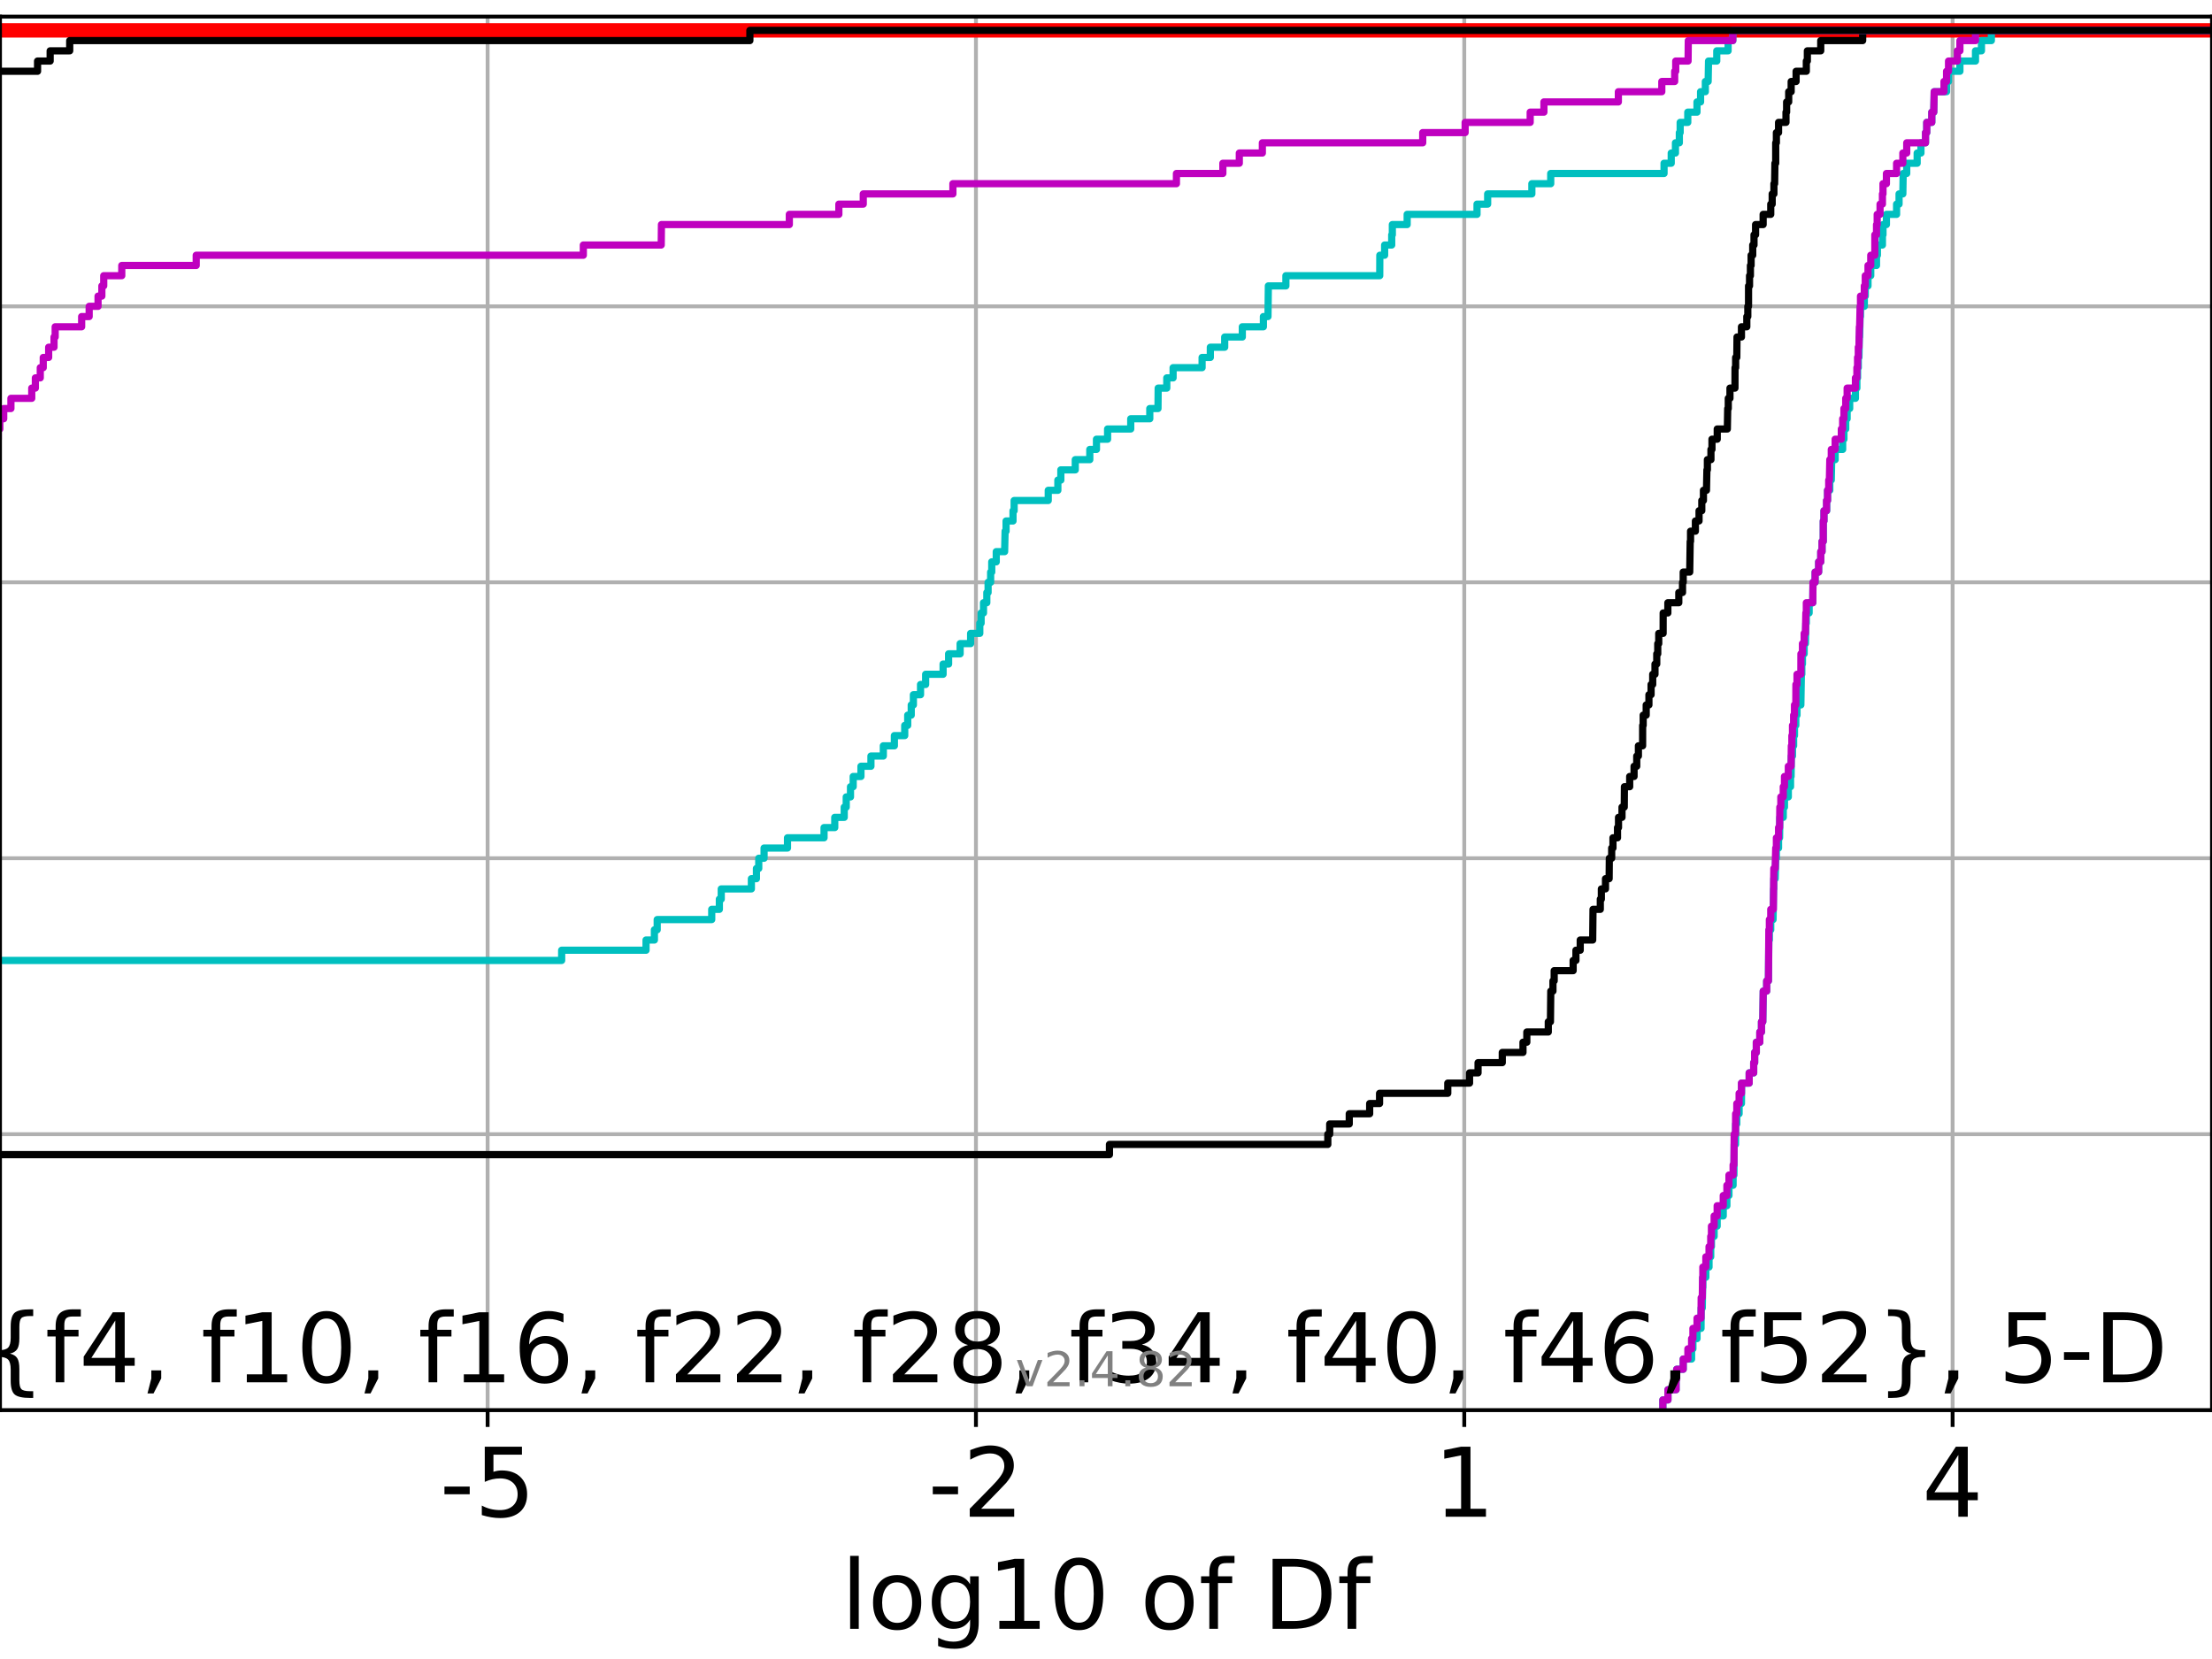 <?xml version="1.0" encoding="utf-8" standalone="no"?>
<!DOCTYPE svg PUBLIC "-//W3C//DTD SVG 1.1//EN"
  "http://www.w3.org/Graphics/SVG/1.1/DTD/svg11.dtd">
<!-- Created with matplotlib (https://matplotlib.org/) -->
<svg height="345.6pt" version="1.1" viewBox="0 0 460.8 345.6" width="460.8pt" xmlns="http://www.w3.org/2000/svg" xmlns:xlink="http://www.w3.org/1999/xlink">
 <defs>
  <style type="text/css">*{stroke-linecap:butt;stroke-linejoin:round;}</style>
 </defs>
 <g id="figure_1">
  <g id="patch_1">
   <path d="M 0 345.6 
L 460.8 345.6 
L 460.8 0 
L 0 0 
z
" style="fill:#ffffff;"/>
  </g>
  <g id="axes_1">
   <g id="patch_2">
    <path d="M 0 293.76 
L 460.8 293.76 
L 460.8 3.456 
L 0 3.456 
z
" style="fill:#ffffff;"/>
   </g>
   <g id="matplotlib.axis_1">
    <g id="xtick_1">
     <g id="line2d_1">
      <path clip-path="url(#p129a149bc4)" d="M 101.581 293.76 
L 101.581 3.456 
" style="fill:none;stroke:#b0b0b0;stroke-linecap:square;stroke-width:0.8;"/>
     </g>
     <g id="line2d_2">
      <defs>
       <path d="M 0 0 
L 0 3.5 
" id="m9dd54daef9" style="stroke:#000000;stroke-width:0.8;"/>
      </defs>
      <g>
       <use style="stroke:#000000;stroke-width:0.8;" x="101.581" xlink:href="#m9dd54daef9" y="293.76"/>
      </g>
     </g>
     <g id="text_1">
      <!-- -5 -->
      <g transform="translate(91.61 315.957)scale(0.2 -0.2)">
       <defs>
        <path d="M 4.891 31.391 
L 31.203 31.391 
L 31.203 23.391 
L 4.891 23.391 
z
" id="DejaVuSans-45"/>
        <path d="M 10.797 72.906 
L 49.516 72.906 
L 49.516 64.594 
L 19.828 64.594 
L 19.828 46.734 
Q 21.969 47.469 24.109 47.828 
Q 26.266 48.188 28.422 48.188 
Q 40.625 48.188 47.75 41.5 
Q 54.891 34.812 54.891 23.391 
Q 54.891 11.625 47.562 5.094 
Q 40.234 -1.422 26.906 -1.422 
Q 22.312 -1.422 17.547 -0.641 
Q 12.797 0.141 7.719 1.703 
L 7.719 11.625 
Q 12.109 9.234 16.797 8.062 
Q 21.484 6.891 26.703 6.891 
Q 35.156 6.891 40.078 11.328 
Q 45.016 15.766 45.016 23.391 
Q 45.016 31 40.078 35.438 
Q 35.156 39.891 26.703 39.891 
Q 22.75 39.891 18.812 39.016 
Q 14.891 38.141 10.797 36.281 
z
" id="DejaVuSans-53"/>
       </defs>
       <use xlink:href="#DejaVuSans-45"/>
       <use x="36.084" xlink:href="#DejaVuSans-53"/>
      </g>
     </g>
    </g>
    <g id="xtick_2">
     <g id="line2d_3">
      <path clip-path="url(#p129a149bc4)" d="M 203.308 293.76 
L 203.308 3.456 
" style="fill:none;stroke:#b0b0b0;stroke-linecap:square;stroke-width:0.8;"/>
     </g>
     <g id="line2d_4">
      <g>
       <use style="stroke:#000000;stroke-width:0.8;" x="203.308" xlink:href="#m9dd54daef9" y="293.76"/>
      </g>
     </g>
     <g id="text_2">
      <!-- -2 -->
      <g transform="translate(193.338 315.957)scale(0.2 -0.2)">
       <defs>
        <path d="M 19.188 8.297 
L 53.609 8.297 
L 53.609 0 
L 7.328 0 
L 7.328 8.297 
Q 12.938 14.109 22.625 23.891 
Q 32.328 33.688 34.812 36.531 
Q 39.547 41.844 41.422 45.531 
Q 43.312 49.219 43.312 52.781 
Q 43.312 58.594 39.234 62.25 
Q 35.156 65.922 28.609 65.922 
Q 23.969 65.922 18.812 64.312 
Q 13.672 62.703 7.812 59.422 
L 7.812 69.391 
Q 13.766 71.781 18.938 73 
Q 24.125 74.219 28.422 74.219 
Q 39.75 74.219 46.484 68.547 
Q 53.219 62.891 53.219 53.422 
Q 53.219 48.922 51.531 44.891 
Q 49.859 40.875 45.406 35.406 
Q 44.188 33.984 37.641 27.219 
Q 31.109 20.453 19.188 8.297 
z
" id="DejaVuSans-50"/>
       </defs>
       <use xlink:href="#DejaVuSans-45"/>
       <use x="36.084" xlink:href="#DejaVuSans-50"/>
      </g>
     </g>
    </g>
    <g id="xtick_3">
     <g id="line2d_5">
      <path clip-path="url(#p129a149bc4)" d="M 305.035 293.76 
L 305.035 3.456 
" style="fill:none;stroke:#b0b0b0;stroke-linecap:square;stroke-width:0.8;"/>
     </g>
     <g id="line2d_6">
      <g>
       <use style="stroke:#000000;stroke-width:0.8;" x="305.035" xlink:href="#m9dd54daef9" y="293.76"/>
      </g>
     </g>
     <g id="text_3">
      <!-- 1 -->
      <g transform="translate(298.673 315.957)scale(0.2 -0.2)">
       <defs>
        <path d="M 12.406 8.297 
L 28.516 8.297 
L 28.516 63.922 
L 10.984 60.406 
L 10.984 69.391 
L 28.422 72.906 
L 38.281 72.906 
L 38.281 8.297 
L 54.391 8.297 
L 54.391 0 
L 12.406 0 
z
" id="DejaVuSans-49"/>
       </defs>
       <use xlink:href="#DejaVuSans-49"/>
      </g>
     </g>
    </g>
    <g id="xtick_4">
     <g id="line2d_7">
      <path clip-path="url(#p129a149bc4)" d="M 406.763 293.76 
L 406.763 3.456 
" style="fill:none;stroke:#b0b0b0;stroke-linecap:square;stroke-width:0.8;"/>
     </g>
     <g id="line2d_8">
      <g>
       <use style="stroke:#000000;stroke-width:0.8;" x="406.763" xlink:href="#m9dd54daef9" y="293.76"/>
      </g>
     </g>
     <g id="text_4">
      <!-- 4 -->
      <g transform="translate(400.4 315.957)scale(0.2 -0.2)">
       <defs>
        <path d="M 37.797 64.312 
L 12.891 25.391 
L 37.797 25.391 
z
M 35.203 72.906 
L 47.609 72.906 
L 47.609 25.391 
L 58.016 25.391 
L 58.016 17.188 
L 47.609 17.188 
L 47.609 0 
L 37.797 0 
L 37.797 17.188 
L 4.891 17.188 
L 4.891 26.703 
z
" id="DejaVuSans-52"/>
       </defs>
       <use xlink:href="#DejaVuSans-52"/>
      </g>
     </g>
    </g>
    <g id="text_5">
     <!-- log10 of Df -->
     <g transform="translate(175.214 339.313)scale(0.2 -0.2)">
      <defs>
       <path d="M 9.422 75.984 
L 18.406 75.984 
L 18.406 0 
L 9.422 0 
z
" id="DejaVuSans-108"/>
       <path d="M 30.609 48.391 
Q 23.391 48.391 19.188 42.75 
Q 14.984 37.109 14.984 27.297 
Q 14.984 17.484 19.156 11.844 
Q 23.344 6.203 30.609 6.203 
Q 37.797 6.203 41.984 11.859 
Q 46.188 17.531 46.188 27.297 
Q 46.188 37.016 41.984 42.703 
Q 37.797 48.391 30.609 48.391 
z
M 30.609 56 
Q 42.328 56 49.016 48.375 
Q 55.719 40.766 55.719 27.297 
Q 55.719 13.875 49.016 6.219 
Q 42.328 -1.422 30.609 -1.422 
Q 18.844 -1.422 12.172 6.219 
Q 5.516 13.875 5.516 27.297 
Q 5.516 40.766 12.172 48.375 
Q 18.844 56 30.609 56 
z
" id="DejaVuSans-111"/>
       <path d="M 45.406 27.984 
Q 45.406 37.75 41.375 43.109 
Q 37.359 48.484 30.078 48.484 
Q 22.859 48.484 18.828 43.109 
Q 14.797 37.75 14.797 27.984 
Q 14.797 18.266 18.828 12.891 
Q 22.859 7.516 30.078 7.516 
Q 37.359 7.516 41.375 12.891 
Q 45.406 18.266 45.406 27.984 
z
M 54.391 6.781 
Q 54.391 -7.172 48.188 -13.984 
Q 42 -20.797 29.203 -20.797 
Q 24.469 -20.797 20.266 -20.094 
Q 16.062 -19.391 12.109 -17.922 
L 12.109 -9.188 
Q 16.062 -11.328 19.922 -12.344 
Q 23.781 -13.375 27.781 -13.375 
Q 36.625 -13.375 41.016 -8.766 
Q 45.406 -4.156 45.406 5.172 
L 45.406 9.625 
Q 42.625 4.781 38.281 2.391 
Q 33.938 0 27.875 0 
Q 17.828 0 11.672 7.656 
Q 5.516 15.328 5.516 27.984 
Q 5.516 40.672 11.672 48.328 
Q 17.828 56 27.875 56 
Q 33.938 56 38.281 53.609 
Q 42.625 51.219 45.406 46.391 
L 45.406 54.688 
L 54.391 54.688 
z
" id="DejaVuSans-103"/>
       <path d="M 31.781 66.406 
Q 24.172 66.406 20.328 58.906 
Q 16.5 51.422 16.5 36.375 
Q 16.5 21.391 20.328 13.891 
Q 24.172 6.391 31.781 6.391 
Q 39.453 6.391 43.281 13.891 
Q 47.125 21.391 47.125 36.375 
Q 47.125 51.422 43.281 58.906 
Q 39.453 66.406 31.781 66.406 
z
M 31.781 74.219 
Q 44.047 74.219 50.516 64.516 
Q 56.984 54.828 56.984 36.375 
Q 56.984 17.969 50.516 8.266 
Q 44.047 -1.422 31.781 -1.422 
Q 19.531 -1.422 13.062 8.266 
Q 6.594 17.969 6.594 36.375 
Q 6.594 54.828 13.062 64.516 
Q 19.531 74.219 31.781 74.219 
z
" id="DejaVuSans-48"/>
       <path id="DejaVuSans-32"/>
       <path d="M 37.109 75.984 
L 37.109 68.5 
L 28.516 68.5 
Q 23.688 68.5 21.797 66.547 
Q 19.922 64.594 19.922 59.516 
L 19.922 54.688 
L 34.719 54.688 
L 34.719 47.703 
L 19.922 47.703 
L 19.922 0 
L 10.891 0 
L 10.891 47.703 
L 2.297 47.703 
L 2.297 54.688 
L 10.891 54.688 
L 10.891 58.5 
Q 10.891 67.625 15.141 71.797 
Q 19.391 75.984 28.609 75.984 
z
" id="DejaVuSans-102"/>
       <path d="M 19.672 64.797 
L 19.672 8.109 
L 31.594 8.109 
Q 46.688 8.109 53.688 14.938 
Q 60.688 21.781 60.688 36.531 
Q 60.688 51.172 53.688 57.984 
Q 46.688 64.797 31.594 64.797 
z
M 9.812 72.906 
L 30.078 72.906 
Q 51.266 72.906 61.172 64.094 
Q 71.094 55.281 71.094 36.531 
Q 71.094 17.672 61.125 8.828 
Q 51.172 0 30.078 0 
L 9.812 0 
z
" id="DejaVuSans-68"/>
      </defs>
      <use xlink:href="#DejaVuSans-108"/>
      <use x="27.783" xlink:href="#DejaVuSans-111"/>
      <use x="88.965" xlink:href="#DejaVuSans-103"/>
      <use x="152.441" xlink:href="#DejaVuSans-49"/>
      <use x="216.064" xlink:href="#DejaVuSans-48"/>
      <use x="279.688" xlink:href="#DejaVuSans-32"/>
      <use x="311.475" xlink:href="#DejaVuSans-111"/>
      <use x="372.656" xlink:href="#DejaVuSans-102"/>
      <use x="407.861" xlink:href="#DejaVuSans-32"/>
      <use x="439.648" xlink:href="#DejaVuSans-68"/>
      <use x="516.65" xlink:href="#DejaVuSans-102"/>
     </g>
    </g>
   </g>
   <g id="matplotlib.axis_2">
    <g id="ytick_1">
     <g id="line2d_9">
      <path clip-path="url(#p129a149bc4)" d="M 0 293.76 
L 460.8 293.76 
" style="fill:none;stroke:#b0b0b0;stroke-linecap:square;stroke-width:0.8;"/>
     </g>
     <g id="line2d_10">
      <defs>
       <path d="M 0 0 
L -3.5 0 
" id="m76b242ad97" style="stroke:#000000;stroke-width:0.8;"/>
      </defs>
      <g>
       <use style="stroke:#000000;stroke-width:0.8;" x="0" xlink:href="#m76b242ad97" y="293.76"/>
      </g>
     </g>
    </g>
    <g id="ytick_2">
     <g id="line2d_11">
      <path clip-path="url(#p129a149bc4)" d="M 0 236.274 
L 460.8 236.274 
" style="fill:none;stroke:#b0b0b0;stroke-linecap:square;stroke-width:0.8;"/>
     </g>
     <g id="line2d_12">
      <g>
       <use style="stroke:#000000;stroke-width:0.8;" x="0" xlink:href="#m76b242ad97" y="236.274"/>
      </g>
     </g>
    </g>
    <g id="ytick_3">
     <g id="line2d_13">
      <path clip-path="url(#p129a149bc4)" d="M 0 178.788 
L 460.8 178.788 
" style="fill:none;stroke:#b0b0b0;stroke-linecap:square;stroke-width:0.8;"/>
     </g>
     <g id="line2d_14">
      <g>
       <use style="stroke:#000000;stroke-width:0.8;" x="0" xlink:href="#m76b242ad97" y="178.788"/>
      </g>
     </g>
    </g>
    <g id="ytick_4">
     <g id="line2d_15">
      <path clip-path="url(#p129a149bc4)" d="M 0 121.302 
L 460.8 121.302 
" style="fill:none;stroke:#b0b0b0;stroke-linecap:square;stroke-width:0.8;"/>
     </g>
     <g id="line2d_16">
      <g>
       <use style="stroke:#000000;stroke-width:0.8;" x="0" xlink:href="#m76b242ad97" y="121.302"/>
      </g>
     </g>
    </g>
    <g id="ytick_5">
     <g id="line2d_17">
      <path clip-path="url(#p129a149bc4)" d="M 0 63.816 
L 460.8 63.816 
" style="fill:none;stroke:#b0b0b0;stroke-linecap:square;stroke-width:0.8;"/>
     </g>
     <g id="line2d_18">
      <g>
       <use style="stroke:#000000;stroke-width:0.8;" x="0" xlink:href="#m76b242ad97" y="63.816"/>
      </g>
     </g>
    </g>
    <g id="ytick_6">
     <g id="line2d_19">
      <path clip-path="url(#p129a149bc4)" d="M 0 6.33 
L 460.8 6.33 
" style="fill:none;stroke:#b0b0b0;stroke-linecap:square;stroke-width:0.8;"/>
     </g>
     <g id="line2d_20">
      <g>
       <use style="stroke:#000000;stroke-width:0.8;" x="0" xlink:href="#m76b242ad97" y="6.33"/>
      </g>
     </g>
    </g>
   </g>
   <g id="line2d_21">
    <path clip-path="url(#p129a149bc4)" d="M -1 6.33 
L 460.8 6.33 
L 460.8 6.33 
" style="fill:none;stroke:#ff0000;stroke-linecap:square;stroke-width:3;"/>
   </g>
   <g id="line2d_22">
    <path clip-path="url(#p129a149bc4)" d="M 346.399 293.76 
L 346.399 291.631 
L 347.467 291.631 
L 347.467 289.502 
L 349.159 289.502 
L 349.159 287.373 
L 349.279 287.373 
L 349.279 285.244 
L 350.642 285.244 
L 350.642 283.114 
L 352.39 283.114 
L 352.39 280.985 
L 352.667 280.985 
L 352.667 278.856 
L 353.522 278.856 
L 353.522 276.727 
L 354.356 276.727 
L 354.384 272.469 
L 354.618 272.469 
L 354.682 268.211 
L 354.73 268.211 
L 354.73 266.082 
L 355.359 266.082 
L 355.359 263.952 
L 356.021 263.952 
L 356.021 261.823 
L 356.375 261.823 
L 356.375 259.694 
L 356.524 259.694 
L 356.524 257.565 
L 357.086 257.565 
L 357.086 255.436 
L 357.716 255.436 
L 357.716 253.307 
L 358.983 253.307 
L 358.983 251.178 
L 359.744 251.178 
L 359.744 249.049 
L 360.173 249.049 
L 360.173 246.92 
L 361.037 246.92 
L 361.037 244.79 
L 361.211 244.79 
L 361.263 238.403 
L 361.536 238.403 
L 361.567 234.145 
L 361.807 234.145 
L 361.807 232.016 
L 362.288 232.016 
L 362.288 229.887 
L 362.776 229.887 
L 362.809 225.629 
L 364.384 225.629 
L 364.384 223.499 
L 365.325 223.499 
L 365.325 221.37 
L 365.527 221.37 
L 365.527 219.241 
L 365.873 219.241 
L 365.873 217.112 
L 366.6 217.112 
L 366.6 214.983 
L 366.946 214.983 
L 366.946 212.854 
L 367.217 212.854 
L 367.313 206.467 
L 368.029 206.467 
L 368.029 204.337 
L 368.397 204.337 
L 368.483 195.821 
L 368.591 195.821 
L 368.591 193.692 
L 368.878 193.692 
L 368.878 191.563 
L 369.362 191.563 
L 369.462 185.175 
L 369.52 185.175 
L 369.52 183.046 
L 369.804 183.046 
L 369.912 178.788 
L 370.054 178.788 
L 370.054 176.659 
L 370.505 176.659 
L 370.505 174.53 
L 370.719 174.53 
L 370.77 170.272 
L 371.484 170.272 
L 371.484 168.143 
L 371.738 168.143 
L 371.738 166.013 
L 372.54 166.013 
L 372.54 163.884 
L 373.003 163.884 
L 373.003 161.755 
L 373.117 161.755 
L 373.165 157.497 
L 373.407 157.497 
L 373.407 155.368 
L 373.643 155.368 
L 373.643 153.239 
L 373.824 153.239 
L 373.824 151.11 
L 374.102 151.11 
L 374.102 148.981 
L 374.35 148.981 
L 374.35 146.851 
L 375.15 146.851 
L 375.259 140.464 
L 375.351 140.464 
L 375.351 138.335 
L 375.483 138.335 
L 375.483 136.206 
L 375.84 136.206 
L 375.84 134.077 
L 376.101 134.077 
L 376.191 129.819 
L 376.291 129.819 
L 376.291 127.69 
L 376.877 127.69 
L 376.877 125.56 
L 377.632 125.56 
L 377.681 121.302 
L 378.12 121.302 
L 378.12 119.173 
L 378.853 119.173 
L 378.853 117.044 
L 379.296 117.044 
L 379.296 114.915 
L 379.564 114.915 
L 379.564 112.786 
L 379.817 112.786 
L 379.823 108.528 
L 379.967 108.528 
L 379.967 106.398 
L 380.534 106.398 
L 380.534 104.269 
L 380.71 104.269 
L 380.71 102.14 
L 381.18 102.14 
L 381.18 100.011 
L 381.491 100.011 
L 381.582 95.753 
L 382.299 95.753 
L 382.299 93.624 
L 383.861 93.624 
L 383.861 91.495 
L 384.125 91.495 
L 384.125 89.366 
L 384.498 89.366 
L 384.498 87.236 
L 384.794 87.236 
L 384.794 85.107 
L 385.324 85.107 
L 385.324 82.978 
L 386.52 82.978 
L 386.52 80.849 
L 386.824 80.849 
L 386.824 78.72 
L 386.965 78.72 
L 386.965 76.591 
L 387.116 76.591 
L 387.116 74.462 
L 387.25 74.462 
L 387.339 70.204 
L 387.39 70.204 
L 387.499 65.945 
L 387.574 65.945 
L 387.574 63.816 
L 388.371 63.816 
L 388.371 61.687 
L 388.57 61.687 
L 388.57 59.558 
L 389.14 59.558 
L 389.14 57.429 
L 389.711 57.429 
L 389.711 55.3 
L 390.913 55.3 
L 390.913 53.171 
L 391.098 53.171 
L 391.098 51.042 
L 392.144 51.042 
L 392.144 48.912 
L 392.262 48.912 
L 392.262 46.783 
L 392.976 46.783 
L 392.976 44.654 
L 395.094 44.654 
L 395.094 42.525 
L 395.608 42.525 
L 395.608 40.396 
L 396.396 40.396 
L 396.469 36.138 
L 397.207 36.138 
L 397.207 34.009 
L 399.381 34.009 
L 399.381 31.88 
L 400.169 31.88 
L 400.169 29.75 
L 401.12 29.75 
L 401.12 27.621 
L 401.375 27.621 
L 401.375 25.492 
L 402.425 25.492 
L 402.425 23.363 
L 402.838 23.363 
L 402.929 19.105 
L 405.502 19.105 
L 405.502 16.976 
L 405.914 16.976 
L 405.914 14.847 
L 408.286 14.847 
L 408.286 12.718 
L 411.532 12.718 
L 411.532 10.589 
L 412.774 10.589 
L 412.774 8.459 
L 414.838 8.459 
L 414.838 6.33 
L 414.838 6.33 
L 460.8 6.33 
L 460.8 6.33 
" style="fill:none;stroke:#00bfbf;stroke-linecap:square;stroke-width:1.5;"/>
   </g>
   <g id="line2d_23">
    <path clip-path="url(#p129a149bc4)" d="M 346.399 293.76 
L 346.399 291.631 
L 347.467 291.631 
L 347.467 289.502 
L 349.159 289.502 
L 349.159 287.373 
L 349.279 287.373 
L 349.279 285.244 
L 350.642 285.244 
L 350.642 283.114 
L 351.617 283.114 
L 351.617 280.985 
L 352.39 280.985 
L 352.39 278.856 
L 352.667 278.856 
L 352.667 276.727 
L 353.522 276.727 
L 353.522 274.598 
L 354.356 274.598 
L 354.384 270.34 
L 354.618 270.34 
L 354.682 266.082 
L 354.73 266.082 
L 354.73 263.952 
L 355.359 263.952 
L 355.359 261.823 
L 356.021 261.823 
L 356.021 259.694 
L 356.375 259.694 
L 356.375 257.565 
L 356.524 257.565 
L 356.524 255.436 
L 357.086 255.436 
L 357.086 253.307 
L 357.716 253.307 
L 357.716 251.178 
L 358.983 251.178 
L 358.983 249.049 
L 359.744 249.049 
L 359.744 246.92 
L 360.173 246.92 
L 360.173 244.79 
L 361.037 244.79 
L 361.037 242.661 
L 361.211 242.661 
L 361.263 236.274 
L 361.536 236.274 
L 361.567 232.016 
L 361.807 232.016 
L 361.807 229.887 
L 362.288 229.887 
L 362.288 227.758 
L 362.776 227.758 
L 362.776 225.629 
L 364.384 225.629 
L 364.384 223.499 
L 365.325 223.499 
L 365.325 221.37 
L 365.527 221.37 
L 365.527 219.241 
L 365.873 219.241 
L 365.873 217.112 
L 366.6 217.112 
L 366.6 214.983 
L 366.946 214.983 
L 366.946 212.854 
L 367.217 212.854 
L 367.313 206.467 
L 368.029 206.467 
L 368.029 204.337 
L 368.397 204.337 
L 368.483 193.692 
L 368.591 193.692 
L 368.591 191.563 
L 368.878 191.563 
L 368.878 189.434 
L 369.42 189.434 
L 369.52 180.917 
L 369.804 180.917 
L 369.912 176.659 
L 370.054 176.659 
L 370.054 174.53 
L 370.505 174.53 
L 370.505 172.401 
L 370.719 172.401 
L 370.77 168.143 
L 370.979 168.143 
L 370.979 166.013 
L 371.484 166.013 
L 371.484 163.884 
L 371.738 163.884 
L 371.738 161.755 
L 372.54 161.755 
L 372.54 159.626 
L 373.117 159.626 
L 373.165 155.368 
L 373.276 155.368 
L 373.276 153.239 
L 373.407 153.239 
L 373.407 151.11 
L 373.643 151.11 
L 373.643 148.981 
L 373.824 148.981 
L 373.824 146.851 
L 374.102 146.851 
L 374.122 142.593 
L 374.35 142.593 
L 374.35 140.464 
L 375.15 140.464 
L 375.165 136.206 
L 375.483 136.206 
L 375.483 134.077 
L 375.84 134.077 
L 375.84 131.948 
L 376.101 131.948 
L 376.191 127.69 
L 376.291 127.69 
L 376.291 125.56 
L 377.632 125.56 
L 377.681 121.302 
L 378.12 121.302 
L 378.12 119.173 
L 378.853 119.173 
L 378.853 117.044 
L 379.296 117.044 
L 379.296 114.915 
L 379.564 114.915 
L 379.564 112.786 
L 379.817 112.786 
L 379.823 108.528 
L 379.967 108.528 
L 379.967 106.398 
L 380.498 106.398 
L 380.498 104.269 
L 380.71 104.269 
L 380.71 102.14 
L 380.954 102.14 
L 380.954 100.011 
L 381.092 100.011 
L 381.18 95.753 
L 381.491 95.753 
L 381.491 93.624 
L 382.299 93.624 
L 382.299 91.495 
L 383.582 91.495 
L 383.582 89.366 
L 383.861 89.366 
L 383.861 87.236 
L 384.125 87.236 
L 384.125 85.107 
L 384.498 85.107 
L 384.498 82.978 
L 384.794 82.978 
L 384.794 80.849 
L 386.52 80.849 
L 386.52 78.72 
L 386.824 78.72 
L 386.824 76.591 
L 386.965 76.591 
L 386.965 74.462 
L 387.116 74.462 
L 387.116 72.333 
L 387.25 72.333 
L 387.339 68.074 
L 387.39 68.074 
L 387.499 63.816 
L 387.574 63.816 
L 387.574 61.687 
L 388.371 61.687 
L 388.371 59.558 
L 388.57 59.558 
L 388.57 57.429 
L 389.14 57.429 
L 389.14 55.3 
L 389.711 55.3 
L 389.711 53.171 
L 390.557 53.171 
L 390.561 48.912 
L 390.913 48.912 
L 390.913 46.783 
L 391.052 46.783 
L 391.052 44.654 
L 391.648 44.654 
L 391.648 42.525 
L 392.144 42.525 
L 392.144 40.396 
L 392.262 40.396 
L 392.262 38.267 
L 392.976 38.267 
L 392.976 36.138 
L 395.094 36.138 
L 395.094 34.009 
L 396.396 34.009 
L 396.396 31.88 
L 397.207 31.88 
L 397.207 29.75 
L 401.12 29.75 
L 401.12 27.621 
L 401.375 27.621 
L 401.375 25.492 
L 402.425 25.492 
L 402.425 23.363 
L 402.838 23.363 
L 402.929 19.105 
L 404.967 19.105 
L 404.967 16.976 
L 405.502 16.976 
L 405.502 14.847 
L 405.914 14.847 
L 405.914 12.718 
L 407.755 12.718 
L 407.755 10.589 
L 408.286 10.589 
L 408.286 8.459 
L 411.532 8.459 
L 411.532 6.33 
L 411.532 6.33 
L 460.8 6.33 
L 460.8 6.33 
" style="fill:none;stroke:#bf00bf;stroke-linecap:square;stroke-width:1.5;"/>
   </g>
   <g id="line2d_24">
    <path clip-path="url(#p129a149bc4)" d="M -1 240.532 
L 231.121 240.532 
L 231.121 238.403 
L 276.609 238.403 
L 276.609 236.274 
L 277.001 236.274 
L 277.001 234.145 
L 281.074 234.145 
L 281.074 232.016 
L 285.326 232.016 
L 285.326 229.887 
L 287.387 229.887 
L 287.387 227.758 
L 301.6 227.758 
L 301.6 225.629 
L 306.133 225.629 
L 306.133 223.499 
L 307.906 223.499 
L 307.906 221.37 
L 312.951 221.37 
L 312.951 219.241 
L 317.265 219.241 
L 317.265 217.112 
L 318.066 217.112 
L 318.066 214.983 
L 322.536 214.983 
L 322.536 212.854 
L 322.985 212.854 
L 323.055 206.467 
L 323.508 206.467 
L 323.508 204.337 
L 323.765 204.337 
L 323.765 202.208 
L 327.716 202.208 
L 327.716 200.079 
L 328.297 200.079 
L 328.297 197.95 
L 329.189 197.95 
L 329.189 195.821 
L 331.786 195.821 
L 331.853 189.434 
L 333.373 189.434 
L 333.373 187.305 
L 333.591 187.305 
L 333.591 185.175 
L 334.455 185.175 
L 334.455 183.046 
L 335.213 183.046 
L 335.251 178.788 
L 335.741 178.788 
L 335.741 176.659 
L 336.01 176.659 
L 336.01 174.53 
L 336.958 174.53 
L 336.958 172.401 
L 337.166 172.401 
L 337.166 170.272 
L 337.893 170.272 
L 337.893 168.143 
L 338.361 168.143 
L 338.394 163.884 
L 339.493 163.884 
L 339.493 161.755 
L 340.405 161.755 
L 340.405 159.626 
L 340.963 159.626 
L 340.963 157.497 
L 341.311 157.497 
L 341.311 155.368 
L 342.186 155.368 
L 342.195 151.11 
L 342.304 151.11 
L 342.304 148.981 
L 342.933 148.981 
L 342.933 146.851 
L 343.501 146.851 
L 343.501 144.722 
L 343.95 144.722 
L 343.95 142.593 
L 344.288 142.593 
L 344.288 140.464 
L 344.764 140.464 
L 344.764 138.335 
L 345.132 138.335 
L 345.132 136.206 
L 345.34 136.206 
L 345.34 134.077 
L 345.546 134.077 
L 345.546 131.948 
L 346.459 131.948 
L 346.469 127.69 
L 347.444 127.69 
L 347.444 125.56 
L 349.724 125.56 
L 349.724 123.431 
L 350.5 123.431 
L 350.5 121.302 
L 350.642 121.302 
L 350.642 119.173 
L 352 119.173 
L 352.097 112.786 
L 352.172 112.786 
L 352.172 110.657 
L 353.183 110.657 
L 353.183 108.528 
L 353.942 108.528 
L 353.942 106.398 
L 354.515 106.398 
L 354.515 104.269 
L 354.857 104.269 
L 354.857 102.14 
L 355.489 102.14 
L 355.58 97.882 
L 355.68 97.882 
L 355.68 95.753 
L 356.421 95.753 
L 356.421 93.624 
L 356.634 93.624 
L 356.634 91.495 
L 357.731 91.495 
L 357.731 89.366 
L 359.837 89.366 
L 359.913 85.107 
L 360.031 85.107 
L 360.031 82.978 
L 360.382 82.978 
L 360.382 80.849 
L 361.424 80.849 
L 361.437 76.591 
L 361.567 76.591 
L 361.567 74.462 
L 361.807 74.462 
L 361.852 70.204 
L 362.776 70.204 
L 362.776 68.074 
L 363.893 68.074 
L 363.893 65.945 
L 364.101 65.945 
L 364.101 63.816 
L 364.249 63.816 
L 364.256 59.558 
L 364.461 59.558 
L 364.461 57.429 
L 364.642 57.429 
L 364.642 55.3 
L 364.788 55.3 
L 364.788 53.171 
L 365.123 53.171 
L 365.123 51.042 
L 365.391 51.042 
L 365.391 48.912 
L 365.72 48.912 
L 365.72 46.783 
L 367.294 46.783 
L 367.294 44.654 
L 368.878 44.654 
L 368.878 42.525 
L 369.178 42.525 
L 369.178 40.396 
L 369.539 40.396 
L 369.539 38.267 
L 369.686 38.267 
L 369.748 34.009 
L 369.911 34.009 
L 369.912 29.75 
L 370.054 29.75 
L 370.054 27.621 
L 370.505 27.621 
L 370.505 25.492 
L 372.053 25.492 
L 372.053 23.363 
L 372.187 23.363 
L 372.187 21.234 
L 372.618 21.234 
L 372.618 19.105 
L 373.133 19.105 
L 373.133 16.976 
L 374.16 16.976 
L 374.16 14.847 
L 376.291 14.847 
L 376.291 12.718 
L 376.505 12.718 
L 376.505 10.589 
L 379.293 10.589 
L 379.293 8.459 
L 388.027 8.459 
L 388.027 6.33 
L 388.027 6.33 
L 460.8 6.33 
L 460.8 6.33 
" style="fill:none;stroke:#000000;stroke-linecap:square;stroke-width:1.5;"/>
   </g>
   <g id="line2d_25">
    <path clip-path="url(#p129a149bc4)" d="M -1 200.079 
L 117.004 200.079 
L 117.004 197.95 
L 134.584 197.95 
L 134.584 195.821 
L 136.324 195.821 
L 136.324 193.692 
L 136.906 193.692 
L 136.906 191.563 
L 148.266 191.563 
L 148.266 189.434 
L 149.855 189.434 
L 149.855 187.305 
L 150.249 187.305 
L 150.249 185.175 
L 156.527 185.175 
L 156.527 183.046 
L 157.578 183.046 
L 157.578 180.917 
L 158.062 180.917 
L 158.062 178.788 
L 159.171 178.788 
L 159.171 176.659 
L 164.048 176.659 
L 164.048 174.53 
L 171.664 174.53 
L 171.664 172.401 
L 173.895 172.401 
L 173.895 170.272 
L 175.869 170.272 
L 175.869 168.143 
L 176.285 168.143 
L 176.285 166.013 
L 177.173 166.013 
L 177.173 163.884 
L 177.735 163.884 
L 177.735 161.755 
L 179.353 161.755 
L 179.353 159.626 
L 181.432 159.626 
L 181.432 157.497 
L 184.012 157.497 
L 184.012 155.368 
L 186.315 155.368 
L 186.315 153.239 
L 188.472 153.239 
L 188.472 151.11 
L 189.093 151.11 
L 189.093 148.981 
L 189.829 148.981 
L 189.829 146.851 
L 190.275 146.851 
L 190.275 144.722 
L 191.764 144.722 
L 191.764 142.593 
L 192.829 142.593 
L 192.829 140.464 
L 196.463 140.464 
L 196.463 138.335 
L 197.612 138.335 
L 197.612 136.206 
L 200.013 136.206 
L 200.013 134.077 
L 202.197 134.077 
L 202.197 131.948 
L 204.108 131.948 
L 204.108 129.819 
L 204.385 129.819 
L 204.385 127.69 
L 204.88 127.69 
L 204.88 125.56 
L 205.571 125.56 
L 205.571 123.431 
L 205.839 123.431 
L 205.839 121.302 
L 206.368 121.302 
L 206.368 119.173 
L 206.6 119.173 
L 206.6 117.044 
L 207.538 117.044 
L 207.538 114.915 
L 209.281 114.915 
L 209.38 110.657 
L 209.585 110.657 
L 209.585 108.528 
L 211.029 108.528 
L 211.029 106.398 
L 211.264 106.398 
L 211.264 104.269 
L 218.369 104.269 
L 218.369 102.14 
L 220.372 102.14 
L 220.372 100.011 
L 220.993 100.011 
L 220.993 97.882 
L 223.998 97.882 
L 223.998 95.753 
L 227.024 95.753 
L 227.024 93.624 
L 228.414 93.624 
L 228.414 91.495 
L 230.732 91.495 
L 230.732 89.366 
L 235.552 89.366 
L 235.552 87.236 
L 239.521 87.236 
L 239.521 85.107 
L 241.231 85.107 
L 241.269 80.849 
L 243.062 80.849 
L 243.062 78.72 
L 244.378 78.72 
L 244.378 76.591 
L 250.418 76.591 
L 250.418 74.462 
L 252.134 74.462 
L 252.134 72.333 
L 255.126 72.333 
L 255.126 70.204 
L 258.796 70.204 
L 258.796 68.074 
L 263.187 68.074 
L 263.187 65.945 
L 264.143 65.945 
L 264.221 59.558 
L 267.875 59.558 
L 267.875 57.429 
L 287.424 57.429 
L 287.443 53.171 
L 288.443 53.171 
L 288.443 51.042 
L 289.918 51.042 
L 289.918 48.912 
L 290.05 48.912 
L 290.05 46.783 
L 293.137 46.783 
L 293.137 44.654 
L 307.689 44.654 
L 307.689 42.525 
L 309.906 42.525 
L 309.906 40.396 
L 319.114 40.396 
L 319.114 38.267 
L 323.043 38.267 
L 323.043 36.138 
L 346.653 36.138 
L 346.653 34.009 
L 348.148 34.009 
L 348.148 31.88 
L 349.027 31.88 
L 349.027 29.75 
L 349.837 29.75 
L 349.837 27.621 
L 350.01 27.621 
L 350.01 25.492 
L 351.595 25.492 
L 351.595 23.363 
L 353.515 23.363 
L 353.515 21.234 
L 354.26 21.234 
L 354.26 19.105 
L 355.254 19.105 
L 355.254 16.976 
L 355.839 16.976 
L 355.919 12.718 
L 357.633 12.718 
L 357.633 10.589 
L 359.996 10.589 
L 359.996 8.459 
L 360.976 8.459 
L 360.976 6.33 
L 360.976 6.33 
L 460.8 6.33 
L 460.8 6.33 
" style="fill:none;stroke:#00bfbf;stroke-linecap:square;stroke-width:1.5;"/>
   </g>
   <g id="line2d_26">
    <path clip-path="url(#p129a149bc4)" d="M -1 91.495 
L -0.36 91.495 
L -0.36 89.366 
L -0.036 89.366 
L -0.036 87.236 
L 0.775 87.236 
L 0.775 85.107 
L 2.277 85.107 
L 2.277 82.978 
L 6.613 82.978 
L 6.613 80.849 
L 7.368 80.849 
L 7.368 78.72 
L 8.389 78.72 
L 8.389 76.591 
L 9.01 76.591 
L 9.01 74.462 
L 10.137 74.462 
L 10.137 72.333 
L 11.255 72.333 
L 11.255 70.204 
L 11.494 70.204 
L 11.494 68.074 
L 17.009 68.074 
L 17.009 65.945 
L 18.576 65.945 
L 18.576 63.816 
L 20.425 63.816 
L 20.425 61.687 
L 21.219 61.687 
L 21.219 59.558 
L 21.609 59.558 
L 21.609 57.429 
L 25.367 57.429 
L 25.367 55.3 
L 40.875 55.3 
L 40.875 53.171 
L 121.517 53.171 
L 121.517 51.042 
L 137.744 51.042 
L 137.79 46.783 
L 164.433 46.783 
L 164.433 44.654 
L 174.749 44.654 
L 174.749 42.525 
L 179.832 42.525 
L 179.832 40.396 
L 198.505 40.396 
L 198.505 38.267 
L 245.072 38.267 
L 245.072 36.138 
L 254.743 36.138 
L 254.743 34.009 
L 258.171 34.009 
L 258.171 31.88 
L 262.971 31.88 
L 262.971 29.75 
L 296.379 29.75 
L 296.379 27.621 
L 305.215 27.621 
L 305.215 25.492 
L 318.764 25.492 
L 318.764 23.363 
L 321.627 23.363 
L 321.627 21.234 
L 337.134 21.234 
L 337.134 19.105 
L 346.183 19.105 
L 346.183 16.976 
L 348.865 16.976 
L 348.865 14.847 
L 349.085 14.847 
L 349.085 12.718 
L 351.657 12.718 
L 351.703 8.459 
L 360.97 8.459 
L 360.97 6.33 
L 360.97 6.33 
L 460.8 6.33 
L 460.8 6.33 
" style="fill:none;stroke:#bf00bf;stroke-linecap:square;stroke-width:1.5;"/>
   </g>
   <g id="line2d_27">
    <path clip-path="url(#p129a149bc4)" d="M -1 14.847 
L 7.825 14.847 
L 7.825 12.718 
L 10.449 12.718 
L 10.449 10.589 
L 14.522 10.589 
L 14.522 8.459 
L 156.214 8.459 
L 156.214 6.33 
L 156.214 6.33 
L 460.8 6.33 
L 460.8 6.33 
" style="fill:none;stroke:#000000;stroke-linecap:square;stroke-width:1.5;"/>
   </g>
   <g id="patch_3">
    <path d="M 0 293.76 
L 0 3.456 
" style="fill:none;stroke:#000000;stroke-linecap:square;stroke-linejoin:miter;stroke-width:0.8;"/>
   </g>
   <g id="patch_4">
    <path d="M 460.8 293.76 
L 460.8 3.456 
" style="fill:none;stroke:#000000;stroke-linecap:square;stroke-linejoin:miter;stroke-width:0.8;"/>
   </g>
   <g id="patch_5">
    <path d="M 0 293.76 
L 460.8 293.76 
" style="fill:none;stroke:#000000;stroke-linecap:square;stroke-linejoin:miter;stroke-width:0.8;"/>
   </g>
   <g id="patch_6">
    <path d="M 0 3.456 
L 460.8 3.456 
" style="fill:none;stroke:#000000;stroke-linecap:square;stroke-linejoin:miter;stroke-width:0.8;"/>
   </g>
   <g id="text_6">
    <!-- {f4, f10, f16, f22, f28, f34, f40, f46, f52}, 5-D -->
    <g transform="translate(-3.31 287.954)scale(0.2 -0.2)">
     <defs>
      <path d="M 51.125 -9.281 
L 51.125 -16.312 
L 48.094 -16.312 
Q 35.938 -16.312 31.812 -12.688 
Q 27.688 -9.078 27.688 1.703 
L 27.688 13.375 
Q 27.688 20.75 25.047 23.578 
Q 22.406 26.422 15.484 26.422 
L 12.5 26.422 
L 12.5 33.406 
L 15.484 33.406 
Q 22.469 33.406 25.078 36.203 
Q 27.688 39.016 27.688 46.297 
L 27.688 58.016 
Q 27.688 68.797 31.812 72.391 
Q 35.938 75.984 48.094 75.984 
L 51.125 75.984 
L 51.125 69 
L 47.797 69 
Q 40.922 69 38.812 66.844 
Q 36.719 64.703 36.719 57.812 
L 36.719 45.703 
Q 36.719 38.031 34.5 34.562 
Q 32.281 31.109 26.906 29.891 
Q 32.328 28.562 34.516 25.094 
Q 36.719 21.625 36.719 14.016 
L 36.719 1.906 
Q 36.719 -4.984 38.812 -7.125 
Q 40.922 -9.281 47.797 -9.281 
z
" id="DejaVuSans-123"/>
      <path d="M 11.719 12.406 
L 22.016 12.406 
L 22.016 4 
L 14.016 -11.625 
L 7.719 -11.625 
L 11.719 4 
z
" id="DejaVuSans-44"/>
      <path d="M 33.016 40.375 
Q 26.375 40.375 22.484 35.828 
Q 18.609 31.297 18.609 23.391 
Q 18.609 15.531 22.484 10.953 
Q 26.375 6.391 33.016 6.391 
Q 39.656 6.391 43.531 10.953 
Q 47.406 15.531 47.406 23.391 
Q 47.406 31.297 43.531 35.828 
Q 39.656 40.375 33.016 40.375 
z
M 52.594 71.297 
L 52.594 62.312 
Q 48.875 64.062 45.094 64.984 
Q 41.312 65.922 37.594 65.922 
Q 27.828 65.922 22.672 59.328 
Q 17.531 52.734 16.797 39.406 
Q 19.672 43.656 24.016 45.922 
Q 28.375 48.188 33.594 48.188 
Q 44.578 48.188 50.953 41.516 
Q 57.328 34.859 57.328 23.391 
Q 57.328 12.156 50.688 5.359 
Q 44.047 -1.422 33.016 -1.422 
Q 20.359 -1.422 13.672 8.266 
Q 6.984 17.969 6.984 36.375 
Q 6.984 53.656 15.188 63.938 
Q 23.391 74.219 37.203 74.219 
Q 40.922 74.219 44.703 73.484 
Q 48.484 72.75 52.594 71.297 
z
" id="DejaVuSans-54"/>
      <path d="M 31.781 34.625 
Q 24.75 34.625 20.719 30.859 
Q 16.703 27.094 16.703 20.516 
Q 16.703 13.922 20.719 10.156 
Q 24.75 6.391 31.781 6.391 
Q 38.812 6.391 42.859 10.172 
Q 46.922 13.969 46.922 20.516 
Q 46.922 27.094 42.891 30.859 
Q 38.875 34.625 31.781 34.625 
z
M 21.922 38.812 
Q 15.578 40.375 12.031 44.719 
Q 8.5 49.078 8.5 55.328 
Q 8.5 64.062 14.719 69.141 
Q 20.953 74.219 31.781 74.219 
Q 42.672 74.219 48.875 69.141 
Q 55.078 64.062 55.078 55.328 
Q 55.078 49.078 51.531 44.719 
Q 48 40.375 41.703 38.812 
Q 48.828 37.156 52.797 32.312 
Q 56.781 27.484 56.781 20.516 
Q 56.781 9.906 50.312 4.234 
Q 43.844 -1.422 31.781 -1.422 
Q 19.734 -1.422 13.25 4.234 
Q 6.781 9.906 6.781 20.516 
Q 6.781 27.484 10.781 32.312 
Q 14.797 37.156 21.922 38.812 
z
M 18.312 54.391 
Q 18.312 48.734 21.844 45.562 
Q 25.391 42.391 31.781 42.391 
Q 38.141 42.391 41.719 45.562 
Q 45.312 48.734 45.312 54.391 
Q 45.312 60.062 41.719 63.234 
Q 38.141 66.406 31.781 66.406 
Q 25.391 66.406 21.844 63.234 
Q 18.312 60.062 18.312 54.391 
z
" id="DejaVuSans-56"/>
      <path d="M 40.578 39.312 
Q 47.656 37.797 51.625 33 
Q 55.609 28.219 55.609 21.188 
Q 55.609 10.406 48.188 4.484 
Q 40.766 -1.422 27.094 -1.422 
Q 22.516 -1.422 17.656 -0.516 
Q 12.797 0.391 7.625 2.203 
L 7.625 11.719 
Q 11.719 9.328 16.594 8.109 
Q 21.484 6.891 26.812 6.891 
Q 36.078 6.891 40.938 10.547 
Q 45.797 14.203 45.797 21.188 
Q 45.797 27.641 41.281 31.266 
Q 36.766 34.906 28.719 34.906 
L 20.219 34.906 
L 20.219 43.016 
L 29.109 43.016 
Q 36.375 43.016 40.234 45.922 
Q 44.094 48.828 44.094 54.297 
Q 44.094 59.906 40.109 62.906 
Q 36.141 65.922 28.719 65.922 
Q 24.656 65.922 20.016 65.031 
Q 15.375 64.156 9.812 62.312 
L 9.812 71.094 
Q 15.438 72.656 20.344 73.438 
Q 25.25 74.219 29.594 74.219 
Q 40.828 74.219 47.359 69.109 
Q 53.906 64.016 53.906 55.328 
Q 53.906 49.266 50.438 45.094 
Q 46.969 40.922 40.578 39.312 
z
" id="DejaVuSans-51"/>
      <path d="M 12.5 -9.281 
L 15.922 -9.281 
Q 22.75 -9.281 24.828 -7.172 
Q 26.906 -5.078 26.906 1.906 
L 26.906 14.016 
Q 26.906 21.625 29.094 25.094 
Q 31.297 28.562 36.719 29.891 
Q 31.297 31.109 29.094 34.562 
Q 26.906 38.031 26.906 45.703 
L 26.906 57.812 
Q 26.906 64.75 24.828 66.875 
Q 22.75 69 15.922 69 
L 12.5 69 
L 12.5 75.984 
L 15.578 75.984 
Q 27.734 75.984 31.812 72.391 
Q 35.891 68.797 35.891 58.016 
L 35.891 46.297 
Q 35.891 39.016 38.516 36.203 
Q 41.156 33.406 48.094 33.406 
L 51.125 33.406 
L 51.125 26.422 
L 48.094 26.422 
Q 41.156 26.422 38.516 23.578 
Q 35.891 20.75 35.891 13.375 
L 35.891 1.703 
Q 35.891 -9.078 31.812 -12.688 
Q 27.734 -16.312 15.578 -16.312 
L 12.5 -16.312 
z
" id="DejaVuSans-125"/>
     </defs>
     <use xlink:href="#DejaVuSans-123"/>
     <use x="63.623" xlink:href="#DejaVuSans-102"/>
     <use x="98.828" xlink:href="#DejaVuSans-52"/>
     <use x="162.451" xlink:href="#DejaVuSans-44"/>
     <use x="194.238" xlink:href="#DejaVuSans-32"/>
     <use x="226.025" xlink:href="#DejaVuSans-102"/>
     <use x="261.23" xlink:href="#DejaVuSans-49"/>
     <use x="324.854" xlink:href="#DejaVuSans-48"/>
     <use x="388.477" xlink:href="#DejaVuSans-44"/>
     <use x="420.264" xlink:href="#DejaVuSans-32"/>
     <use x="452.051" xlink:href="#DejaVuSans-102"/>
     <use x="487.256" xlink:href="#DejaVuSans-49"/>
     <use x="550.879" xlink:href="#DejaVuSans-54"/>
     <use x="614.502" xlink:href="#DejaVuSans-44"/>
     <use x="646.289" xlink:href="#DejaVuSans-32"/>
     <use x="678.076" xlink:href="#DejaVuSans-102"/>
     <use x="713.281" xlink:href="#DejaVuSans-50"/>
     <use x="776.904" xlink:href="#DejaVuSans-50"/>
     <use x="840.527" xlink:href="#DejaVuSans-44"/>
     <use x="872.314" xlink:href="#DejaVuSans-32"/>
     <use x="904.102" xlink:href="#DejaVuSans-102"/>
     <use x="939.307" xlink:href="#DejaVuSans-50"/>
     <use x="1002.93" xlink:href="#DejaVuSans-56"/>
     <use x="1066.553" xlink:href="#DejaVuSans-44"/>
     <use x="1098.34" xlink:href="#DejaVuSans-32"/>
     <use x="1130.127" xlink:href="#DejaVuSans-102"/>
     <use x="1165.332" xlink:href="#DejaVuSans-51"/>
     <use x="1228.955" xlink:href="#DejaVuSans-52"/>
     <use x="1292.578" xlink:href="#DejaVuSans-44"/>
     <use x="1324.365" xlink:href="#DejaVuSans-32"/>
     <use x="1356.152" xlink:href="#DejaVuSans-102"/>
     <use x="1391.357" xlink:href="#DejaVuSans-52"/>
     <use x="1454.98" xlink:href="#DejaVuSans-48"/>
     <use x="1518.604" xlink:href="#DejaVuSans-44"/>
     <use x="1550.391" xlink:href="#DejaVuSans-32"/>
     <use x="1582.178" xlink:href="#DejaVuSans-102"/>
     <use x="1617.383" xlink:href="#DejaVuSans-52"/>
     <use x="1681.006" xlink:href="#DejaVuSans-54"/>
     <use x="1744.629" xlink:href="#DejaVuSans-44"/>
     <use x="1776.416" xlink:href="#DejaVuSans-32"/>
     <use x="1808.203" xlink:href="#DejaVuSans-102"/>
     <use x="1843.408" xlink:href="#DejaVuSans-53"/>
     <use x="1907.031" xlink:href="#DejaVuSans-50"/>
     <use x="1970.654" xlink:href="#DejaVuSans-125"/>
     <use x="2034.277" xlink:href="#DejaVuSans-44"/>
     <use x="2066.064" xlink:href="#DejaVuSans-32"/>
     <use x="2097.852" xlink:href="#DejaVuSans-53"/>
     <use x="2161.475" xlink:href="#DejaVuSans-45"/>
     <use x="2197.559" xlink:href="#DejaVuSans-68"/>
    </g>
   </g>
   <g id="text_7">
    <!-- v2.4.82 -->
    <g style="fill:#808080;" transform="translate(211.537 288.777)scale(0.1 -0.1)">
     <defs>
      <path d="M 2.984 54.688 
L 12.5 54.688 
L 29.594 8.797 
L 46.688 54.688 
L 56.203 54.688 
L 35.688 0 
L 23.484 0 
z
" id="DejaVuSans-118"/>
      <path d="M 10.688 12.406 
L 21 12.406 
L 21 0 
L 10.688 0 
z
" id="DejaVuSans-46"/>
     </defs>
     <use xlink:href="#DejaVuSans-118"/>
     <use x="59.18" xlink:href="#DejaVuSans-50"/>
     <use x="122.803" xlink:href="#DejaVuSans-46"/>
     <use x="154.59" xlink:href="#DejaVuSans-52"/>
     <use x="218.213" xlink:href="#DejaVuSans-46"/>
     <use x="250" xlink:href="#DejaVuSans-56"/>
     <use x="313.623" xlink:href="#DejaVuSans-50"/>
    </g>
   </g>
  </g>
 </g>
 <defs>
  <clipPath id="p129a149bc4">
   <rect height="290.304" width="460.8" x="0" y="3.456"/>
  </clipPath>
 </defs>
</svg>
